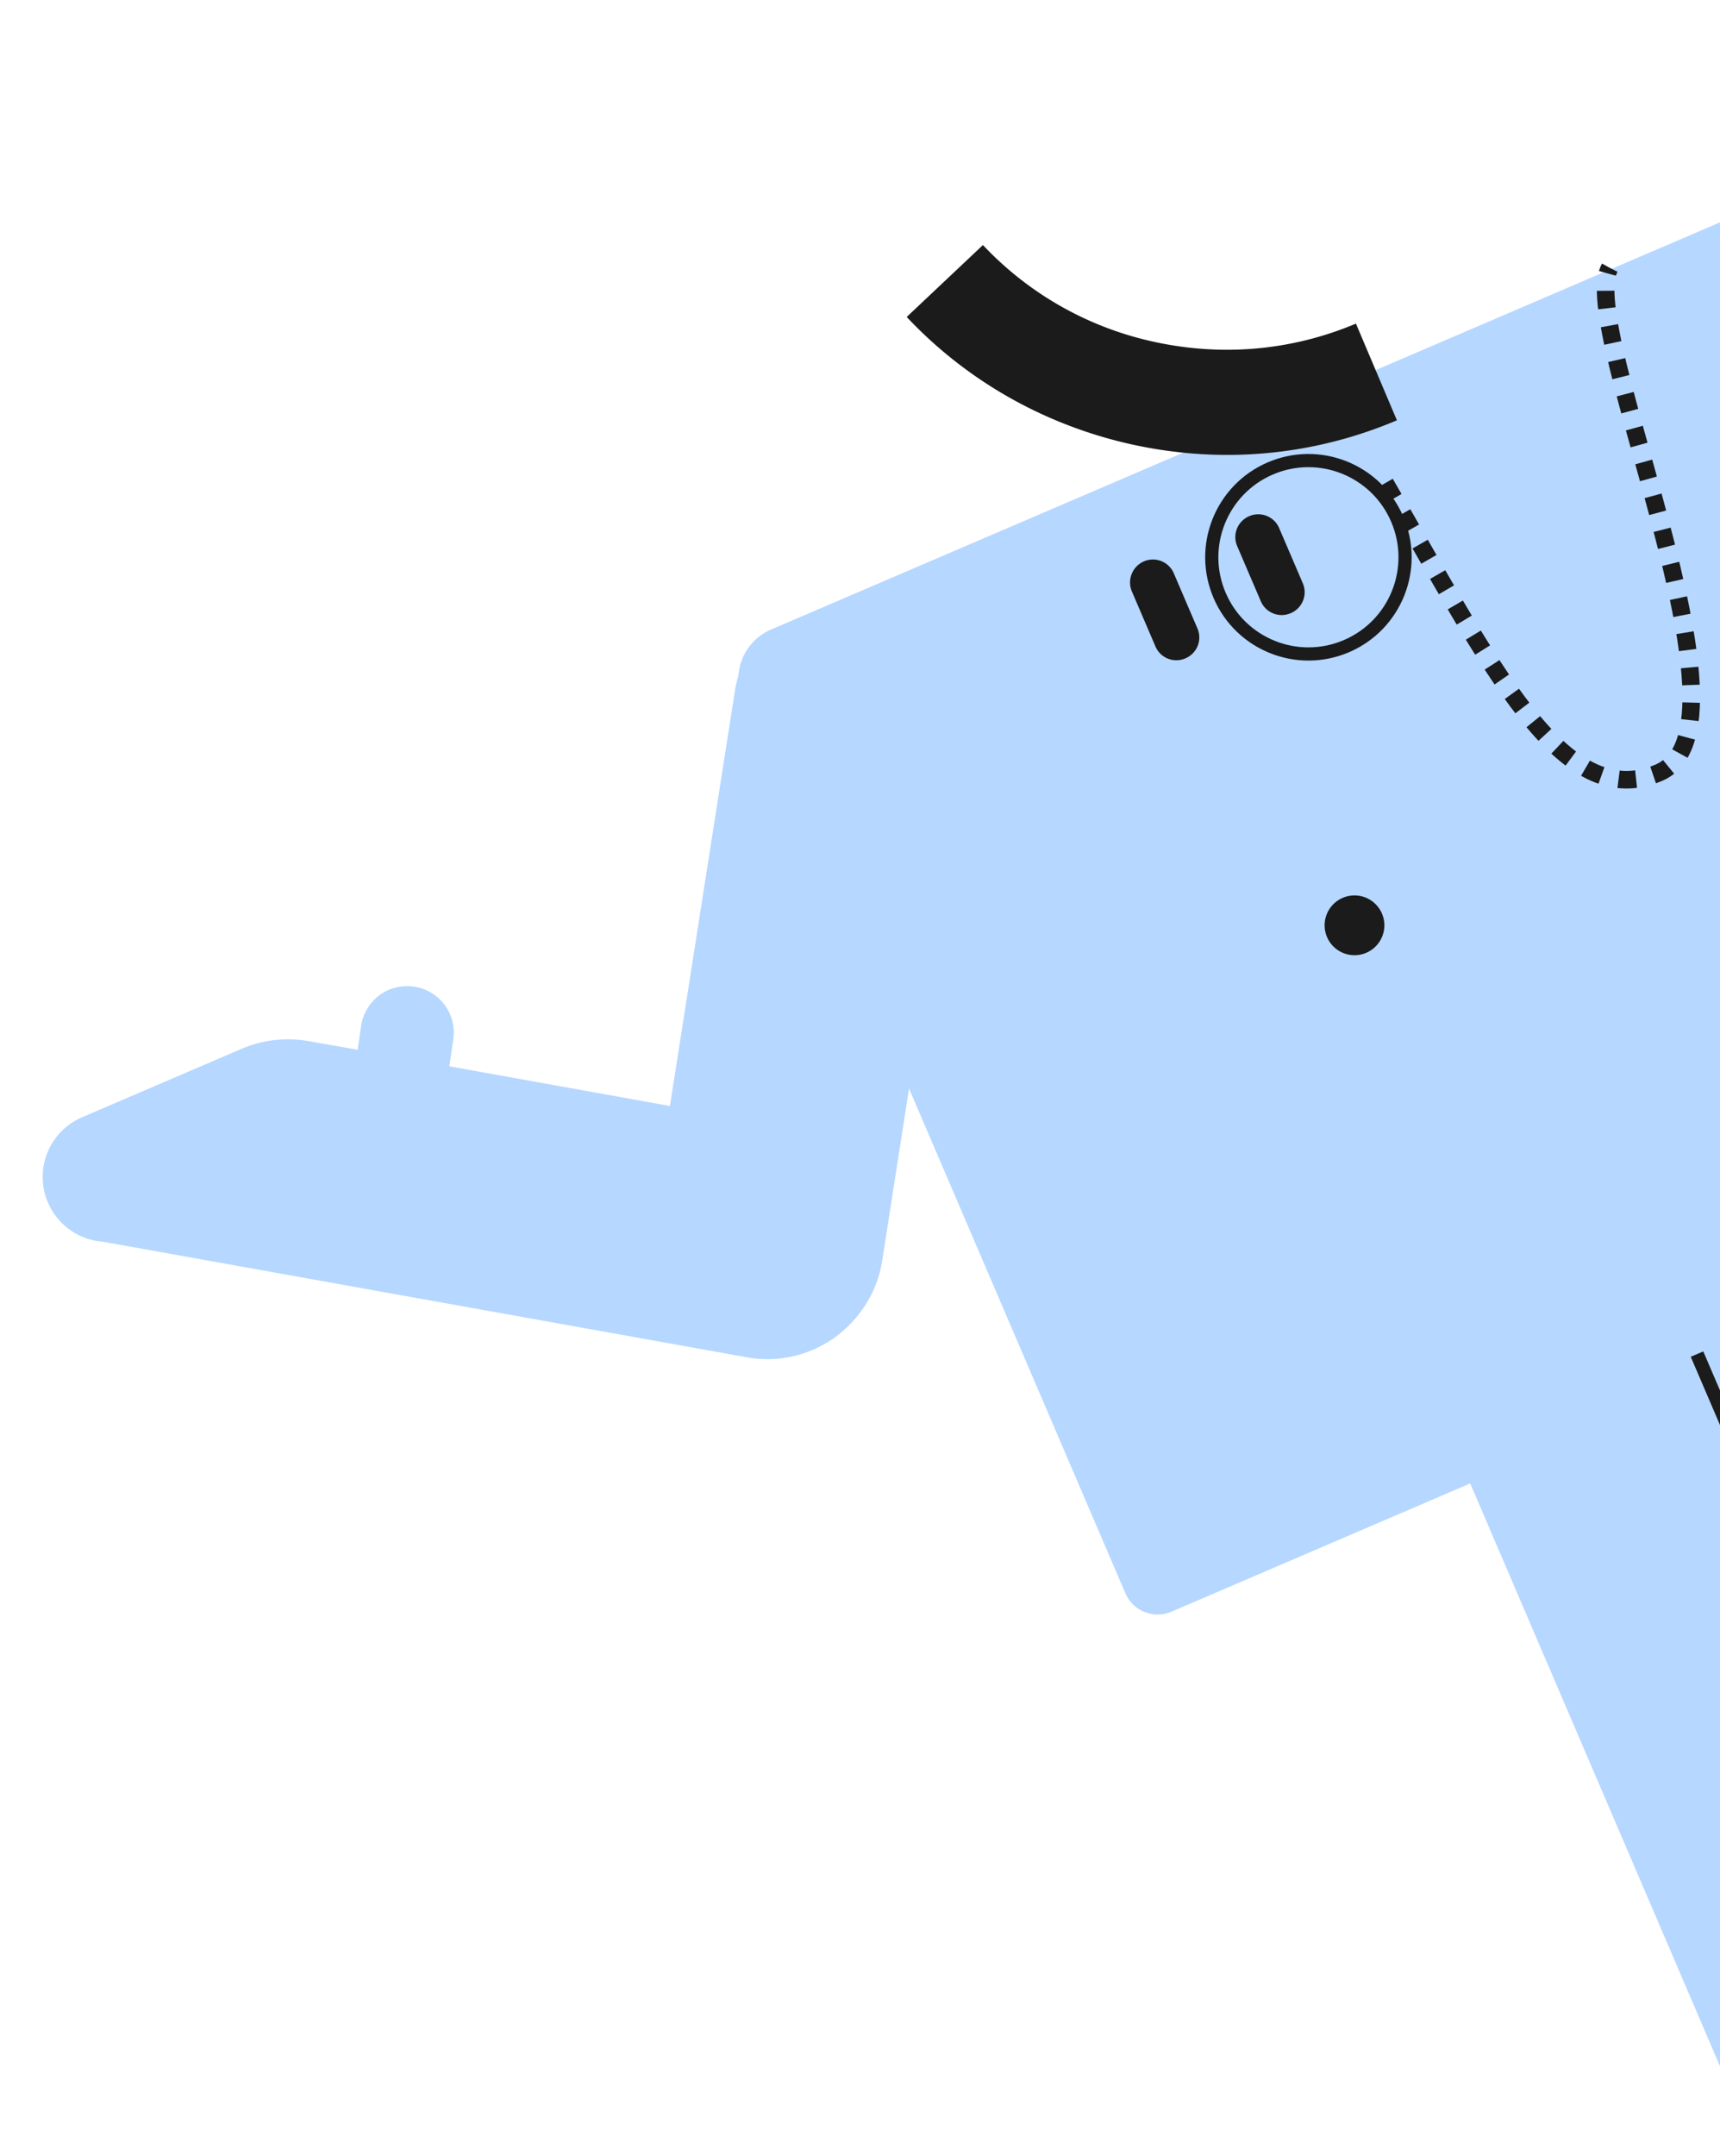 <svg xmlns="http://www.w3.org/2000/svg" width="95" height="119" fill="none" viewBox="0 0 95 119">
  <path fill="#B6D7FF" d="M52.192 64.714 41.023 38.67a2.982 2.982 0 0 1 1.567-3.919L99.2 10.474a2.982 2.982 0 0 1 3.919 1.566l11.169 26.043.044-.02 17.662 41.183a6.565 6.565 0 0 1-3.452 8.634 6.564 6.564 0 0 1-8.633-3.451l-1.033-2.408-.557.239a2.557 2.557 0 0 1-3.377-1.35 2.557 2.557 0 0 1 1.349-3.377l.558-.24-3.873-9.03-6.533 2.802 12.67 29.544 1.249-.536a2.557 2.557 0 0 1 3.377 1.35 2.558 2.558 0 0 1-1.35 3.377l-1.583.679-7.247 3.108-4.838 2.075-1.316.564-10.234 4.389a1.382 1.382 0 0 1-1.816-.726l-14.152-33L64.7 88.97a1.936 1.936 0 0 1-2.543-1.022l-9.964-23.233Z"/>
  <path stroke="#1B1B1B" stroke-dasharray=".97 .97" stroke-width=".97" d="M76.505 26.672c5.846 10.061 9.766 18.28 15.118 15.984 5.812-2.493-4.564-24.527-2.715-27.873"/>
  <path fill="#1B1B1B" d="M63.178 30.991a1.253 1.253 0 0 1 1.657.663l1.3 3.032a1.253 1.253 0 0 1-.662 1.657 1.253 1.253 0 0 1-1.657-.663l-1.3-3.032a1.268 1.268 0 0 1 .662-1.657Zm5.819-2.496a1.253 1.253 0 0 1 1.657.663l1.3 3.032a1.253 1.253 0 0 1-.662 1.657 1.253 1.253 0 0 1-1.657-.663l-1.3-3.032a1.253 1.253 0 0 1 .662-1.657Zm-6.827-4.04c-4.64-1.098-8.837-3.496-12.09-6.958l4.21-3.97a18.293 18.293 0 0 0 9.211 5.289c3.839.888 7.77.575 11.391-.952l2.263 5.338c-4.758 2.015-9.935 2.44-14.984 1.253ZM75.476 52.59a1.65 1.65 0 1 1-1.3-3.033 1.65 1.65 0 0 1 1.3 3.033Zm31.767 52.714.914-.392a2.971 2.971 0 0 1 3.887 1.553 2.973 2.973 0 0 1-1.554 3.887l-.111.048-.297-.691.112-.048a2.19 2.19 0 0 0 1.146-2.867 2.191 2.191 0 0 0-2.868-1.147l-1.605.689-13.483-31.439.692-.296 13.167 30.703Z"/>
  <circle cx="5.701" cy="5.701" r="5.337" stroke="#1B1B1B" stroke-width=".728" transform="scale(-1 1) rotate(23.213 -94.294 -171.575)"/>
  <path fill="#B6D7FF" fill-rule="evenodd" d="m50.82 56.162-2.09 13.405c-.263 1.724-1.222 3.244-2.63 4.27a6.71 6.71 0 0 1-1.19.669 6.33 6.33 0 0 1-3.677.415L5.687 68.546a3.584 3.584 0 0 1-1.152-6.871l8.785-3.768.112-.048a6.538 6.538 0 0 1 3.609-.386l2.71.474.198-1.325a2.563 2.563 0 0 1 2.93-2.154 2.563 2.563 0 0 1 2.154 2.93l-.216 1.465 12.185 2.192 3.595-22.95c.16-1.014.616-2.021 1.246-2.873l8.977 20.93Z" clip-rule="evenodd"/>
</svg>
